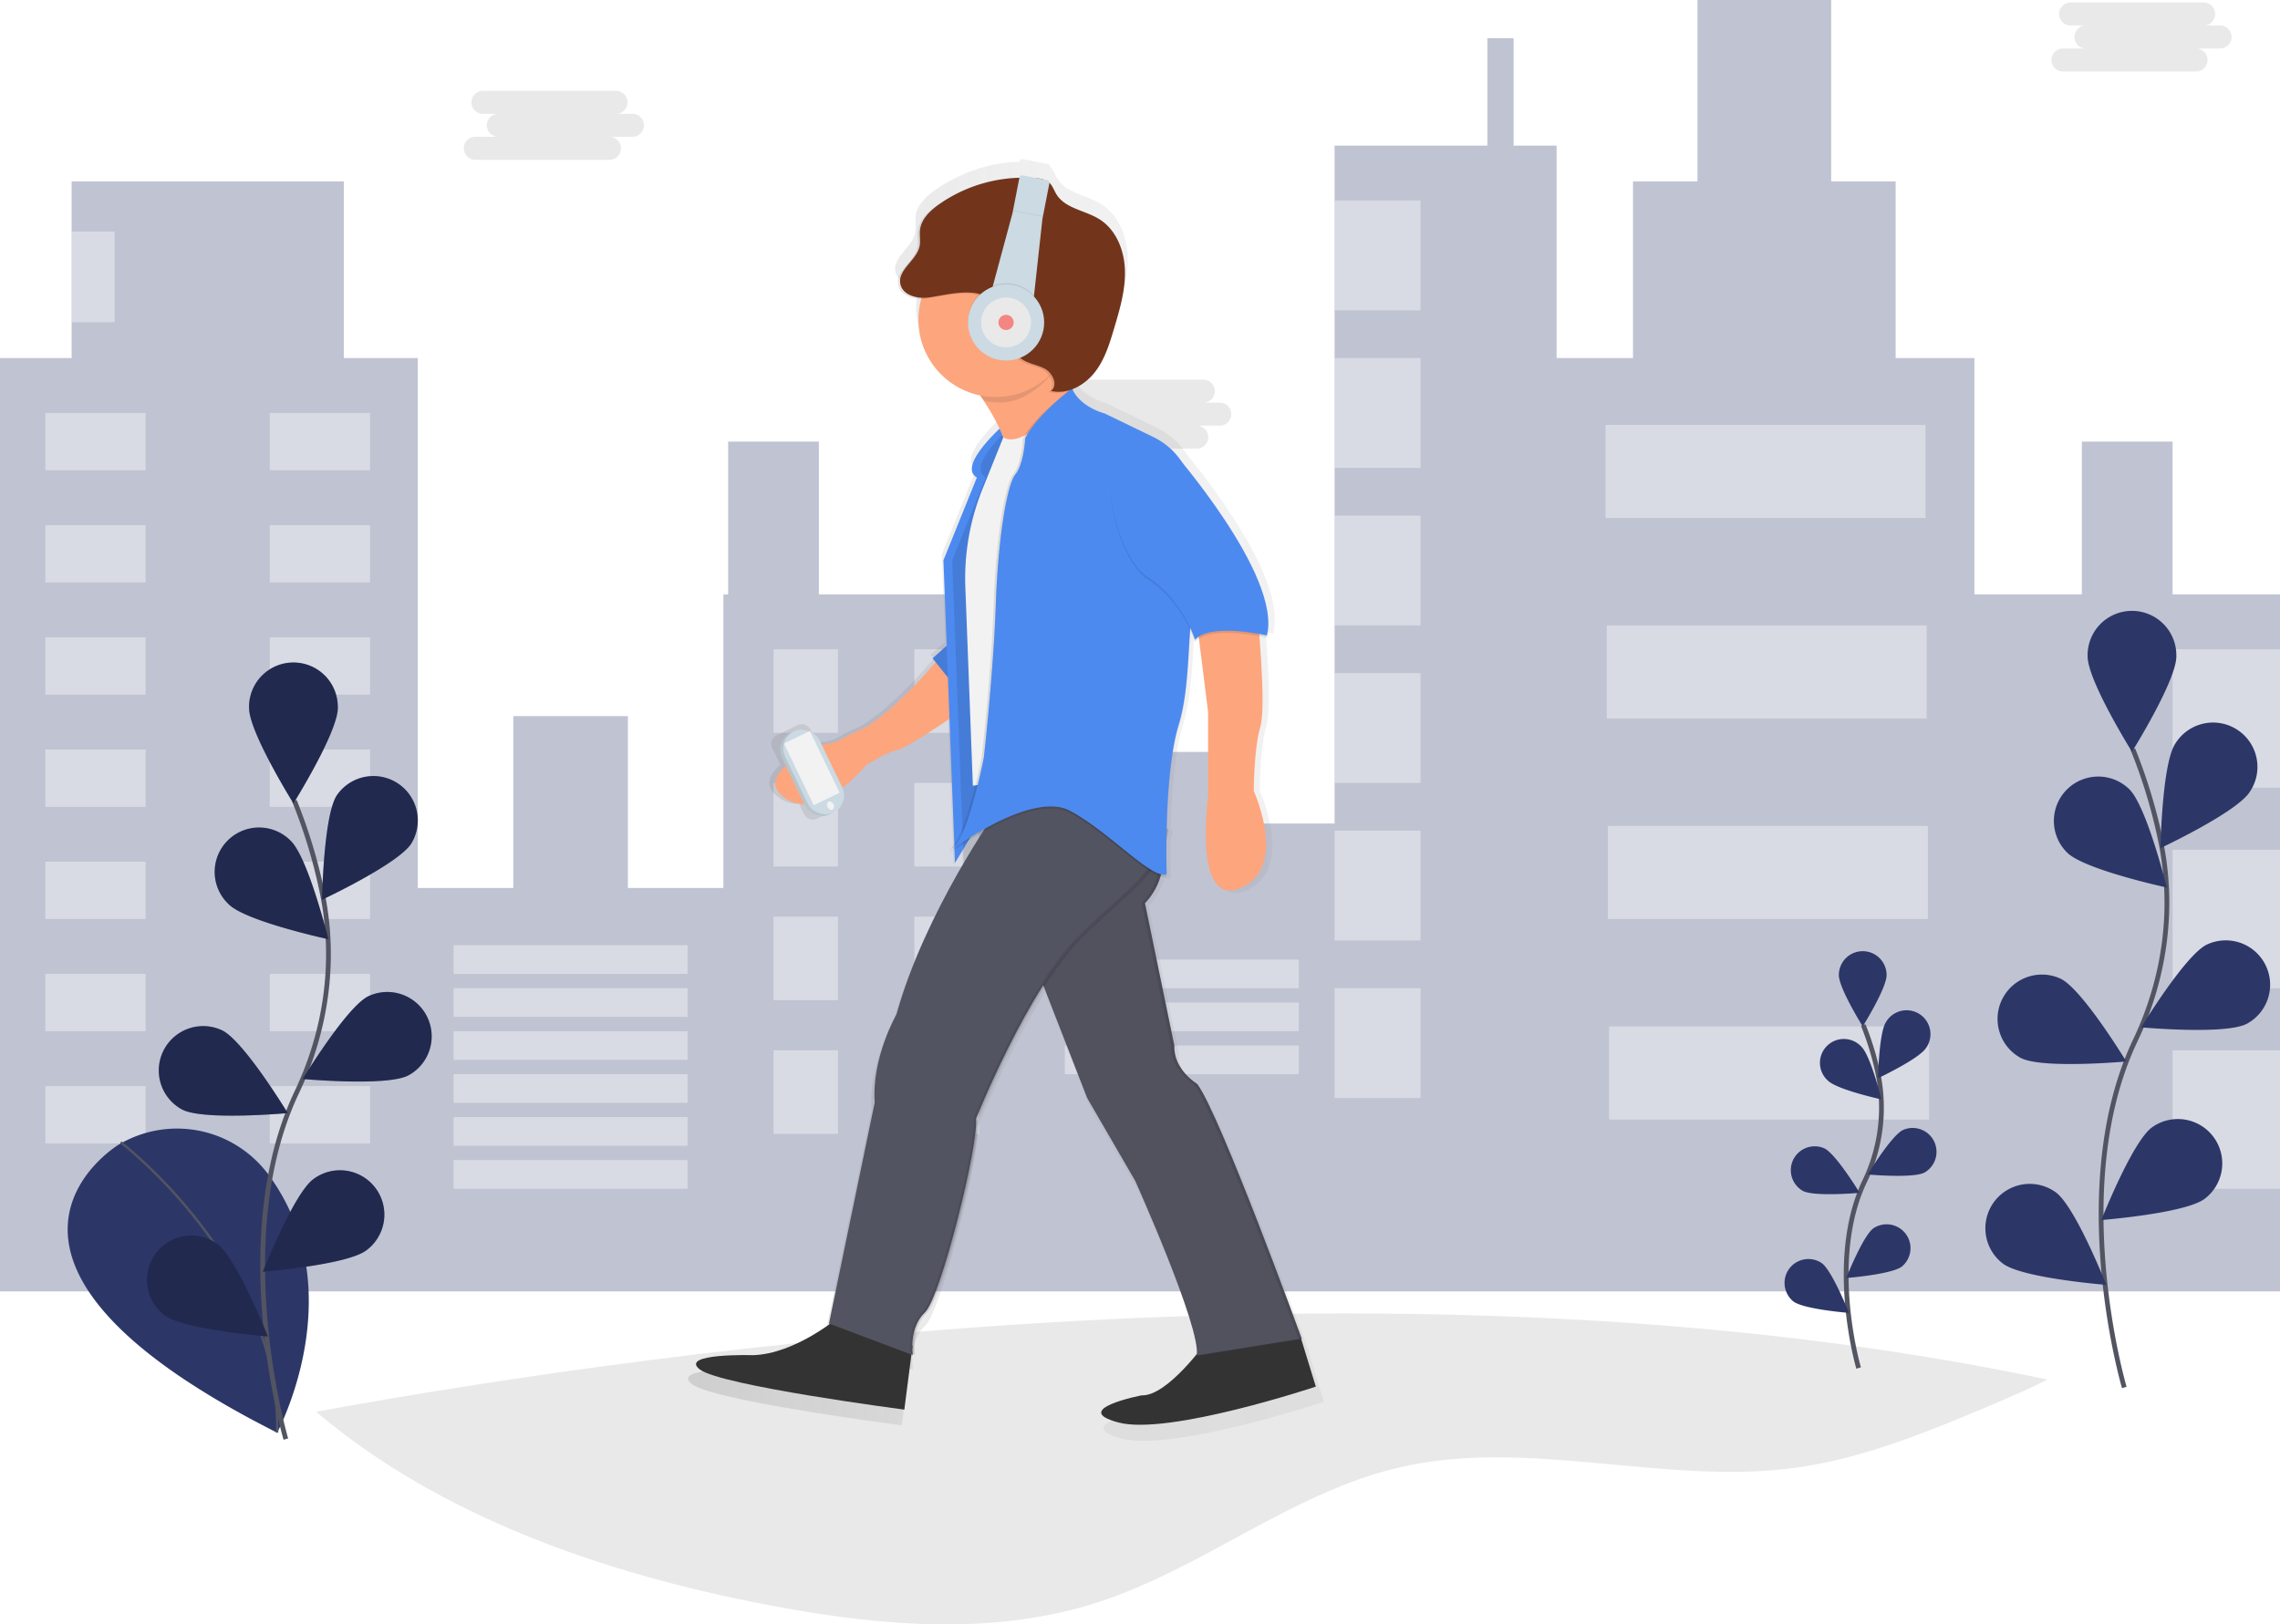 <svg id="a1e1094a-0c8c-49ef-9e46-7b691cb0c375" data-name="Layer 1" xmlns="http://www.w3.org/2000/svg" xmlns:xlink="http://www.w3.org/1999/xlink" width="955" height="680.5" viewBox="0 0 955 680.5"><defs><linearGradient id="24f03e8c-5c7e-4fae-8483-b5d808403054" x1="410.65" y1="444.9" x2="677" y2="444.9" gradientUnits="userSpaceOnUse"><stop offset="0" stop-color="gray" stop-opacity="0.25"/><stop offset="0.54" stop-color="gray" stop-opacity="0.12"/><stop offset="1" stop-color="gray" stop-opacity="0.1"/></linearGradient><linearGradient id="00c9c3cb-352a-4ad1-9ec3-c89fe8d1d33c" x1="518.88" y1="466.38" x2="520.07" y2="466.38" xlink:href="#24f03e8c-5c7e-4fae-8483-b5d808403054"/><linearGradient id="120917fe-dde0-4ef5-b791-4b8cdc7eaea0" x1="519.81" y1="467.31" x2="521.01" y2="467.31" xlink:href="#24f03e8c-5c7e-4fae-8483-b5d808403054"/><linearGradient id="d6588c0b-28b1-4044-81f0-862b52dadcf0" x1="519.81" y1="466.38" x2="521.01" y2="466.38" xlink:href="#24f03e8c-5c7e-4fae-8483-b5d808403054"/></defs><title>walk in the city</title><path d="M-10.73,747.34" transform="translate(-122.5 -109.75)" fill="none" stroke="#535461" stroke-miterlimit="10" stroke-width="2"/><path d="M980.07,687.7c-7.12,3.67-14.58,6.84-21.94,10-27.19,11.48-54.79,23.06-84,27C819.27,732,762.66,712,708.76,724.48c-45.15,10.42-82.49,42.35-126.6,56.57-20.51,6.61-41.85,9.2-63.38,9.2H516q-4-.05-7.94-.2c-21.83-.82-43.75-4.05-65.15-8.18-67.57-13-136.34-36.83-188-80.7C405.33,673.69,715.18,631.51,980.07,687.7Z" transform="translate(-122.5 -109.75)" fill="#252223" opacity="0.1"/><polygon points="910 249 910 185 872 185 872 249 827 249 827 150 794 150 794 76 767 76 767 0 711 0 711 76 684 76 684 150 652 150 652 61 634 61 634 16 623 16 623 61 559 61 559 345 510 345 510 315 480 315 480 345 431 345 431 249 343 249 343 185 305 185 305 249 303 249 303 372 263 372 263 300 215 300 215 372 175 372 175 150 144 150 144 76 30 76 30 150 0 150 0 541 175 541 303 541 431 541 559 541 652 541 827 541 955 541 955 249 910 249" fill="#2c3768" opacity="0.3"/><rect x="19" y="173" width="42" height="24" fill="#fff" opacity="0.4"/><rect x="235.5" y="282.75" width="42" height="24" transform="translate(390.5 479.75) rotate(-180)" fill="#fff" opacity="0.4"/><rect x="19" y="220" width="42" height="24" fill="#fff" opacity="0.4"/><rect x="235.5" y="329.75" width="42" height="24" transform="translate(390.5 573.75) rotate(-180)" fill="#fff" opacity="0.4"/><rect x="19" y="267" width="42" height="24" fill="#fff" opacity="0.4"/><rect x="235.5" y="376.75" width="42" height="24" transform="translate(390.5 667.75) rotate(-180)" fill="#fff" opacity="0.4"/><rect x="19" y="314" width="42" height="24" fill="#fff" opacity="0.4"/><rect x="235.5" y="423.75" width="42" height="24" transform="translate(390.5 761.75) rotate(-180)" fill="#fff" opacity="0.4"/><rect x="19" y="361" width="42" height="24" fill="#fff" opacity="0.4"/><rect x="235.5" y="470.75" width="42" height="24" transform="translate(390.5 855.75) rotate(-180)" fill="#fff" opacity="0.4"/><rect x="19" y="408" width="42" height="24" fill="#fff" opacity="0.4"/><rect x="235.5" y="517.75" width="42" height="24" transform="translate(390.5 949.75) rotate(-180)" fill="#fff" opacity="0.4"/><rect x="19" y="455" width="42" height="24" fill="#fff" opacity="0.4"/><rect x="235.5" y="564.75" width="42" height="24" transform="translate(390.5 1043.75) rotate(-180)" fill="#fff" opacity="0.4"/><rect x="190" y="396" width="98" height="12" fill="#fff" opacity="0.4"/><rect x="190" y="414" width="98" height="12" fill="#fff" opacity="0.4"/><rect x="190" y="432" width="98" height="12" fill="#fff" opacity="0.4"/><rect x="446" y="402" width="98" height="12" fill="#fff" opacity="0.4"/><rect x="446" y="420" width="98" height="12" fill="#fff" opacity="0.4"/><rect x="446" y="438" width="98" height="12" fill="#fff" opacity="0.4"/><rect x="190" y="450" width="98" height="12" fill="#fff" opacity="0.4"/><rect x="190" y="468" width="98" height="12" fill="#fff" opacity="0.4"/><rect x="190" y="486" width="98" height="12" fill="#fff" opacity="0.4"/><rect x="324" y="272" width="27" height="35" fill="#fff" opacity="0.4"/><rect x="505.5" y="381.75" width="27" height="35" transform="translate(915.5 688.75) rotate(-180)" fill="#fff" opacity="0.4"/><rect x="324" y="328" width="27" height="35" fill="#fff" opacity="0.4"/><rect x="505.5" y="437.75" width="27" height="35" transform="translate(915.5 800.75) rotate(-180)" fill="#fff" opacity="0.4"/><rect x="324" y="384" width="27" height="35" fill="#fff" opacity="0.4"/><rect x="505.5" y="493.75" width="27" height="35" transform="translate(915.5 912.75) rotate(-180)" fill="#fff" opacity="0.4"/><rect x="324" y="440" width="27" height="35" fill="#fff" opacity="0.4"/><rect x="505.5" y="549.75" width="27" height="35" transform="translate(915.5 1024.75) rotate(-180)" fill="#fff" opacity="0.4"/><rect x="559" y="84" width="36" height="46" fill="#fff" opacity="0.4"/><rect x="559" y="150" width="36" height="46" fill="#fff" opacity="0.4"/><rect x="559" y="216" width="36" height="46" fill="#fff" opacity="0.4"/><rect x="559" y="282" width="36" height="46" fill="#fff" opacity="0.4"/><rect x="559" y="348" width="36" height="46" fill="#fff" opacity="0.4"/><rect x="559" y="414" width="36" height="46" fill="#fff" opacity="0.4"/><rect x="672.5" y="178" width="134" height="39" fill="#fff" opacity="0.4"/><rect x="673" y="262" width="134" height="39" fill="#fff" opacity="0.4"/><rect x="673.5" y="346" width="134" height="39" fill="#fff" opacity="0.4"/><rect x="674" y="430" width="134" height="39" fill="#fff" opacity="0.4"/><rect x="30" y="97" width="18" height="38" fill="#fff" opacity="0.4"/><rect x="910" y="272" width="45" height="58" fill="#fff" opacity="0.4"/><rect x="910" y="356" width="45" height="58" fill="#fff" opacity="0.4"/><rect x="910" y="440" width="45" height="58" fill="#fff" opacity="0.4"/><path d="M172.17,589.3S93.44,636.8,238.57,709.93c0,0,32-59.36-3.38-107.76a47.66,47.66,0,0,0-61.83-13.55Z" transform="translate(-122.5 -109.75)" fill="#2c3768"/><path d="M173.08,588.3s67.37,51.55,65.49,121.63" transform="translate(-122.5 -109.75)" fill="none" stroke="#535461" stroke-miterlimit="10"/><path d="M242.23,712.63s-24.67-83.76,4.63-145.41c12.3-25.87,16.38-54.92,10.7-83a222.5,222.5,0,0,0-11.75-39" transform="translate(-122.5 -109.75)" fill="none" stroke="#535461" stroke-miterlimit="10" stroke-width="2"/><path d="M264,406.31c0,10.27-18.59,40-18.59,40s-18.59-29.77-18.59-40a18.59,18.59,0,1,1,37.17,0Z" transform="translate(-122.5 -109.75)" fill="#2c3768"/><path d="M294.76,463.17c-5.58,8.62-37.36,23.5-37.36,23.5s.58-35.09,6.16-43.71a18.59,18.59,0,0,1,31.2,20.2Z" transform="translate(-122.5 -109.75)" fill="#2c3768"/><path d="M293.41,560.34c-9.17,4.62-44.11,1.43-44.11,1.43s18.21-30,27.38-34.62a18.59,18.59,0,0,1,16.74,33.19Z" transform="translate(-122.5 -109.75)" fill="#2c3768"/><path d="M275.84,633.63c-8.25,6.1-43.24,8.86-43.24,8.86s12.88-32.64,21.13-38.75a18.59,18.59,0,1,1,22.11,29.89Z" transform="translate(-122.5 -109.75)" fill="#2c3768"/><path d="M218.37,488.66c7.36,7.15,41.67,14.56,41.67,14.56s-8.4-34.07-15.76-41.23a18.59,18.59,0,1,0-25.9,26.66Z" transform="translate(-122.5 -109.75)" fill="#2c3768"/><path d="M198.91,574.63c9.17,4.62,44.11,1.43,44.11,1.43s-18.21-30-27.38-34.62a18.59,18.59,0,0,0-16.74,33.19Z" transform="translate(-122.5 -109.75)" fill="#2c3768"/><path d="M191.46,660.79c8.25,6.1,43.24,8.86,43.24,8.86S221.82,637,213.56,630.9a18.59,18.59,0,0,0-22.11,29.89Z" transform="translate(-122.5 -109.75)" fill="#2c3768"/><path d="M264,406.31c0,10.27-18.59,40-18.59,40s-18.59-29.77-18.59-40a18.59,18.59,0,1,1,37.17,0Z" transform="translate(-122.5 -109.75)" opacity="0.25"/><path d="M294.76,463.17c-5.58,8.62-37.36,23.5-37.36,23.5s.58-35.09,6.16-43.71a18.59,18.59,0,0,1,31.2,20.2Z" transform="translate(-122.5 -109.75)" opacity="0.25"/><path d="M293.41,560.34c-9.17,4.62-44.11,1.43-44.11,1.43s18.21-30,27.38-34.62a18.59,18.59,0,0,1,16.74,33.19Z" transform="translate(-122.5 -109.75)" opacity="0.25"/><path d="M275.84,633.63c-8.25,6.1-43.24,8.86-43.24,8.86s12.88-32.64,21.13-38.75a18.59,18.59,0,1,1,22.11,29.89Z" transform="translate(-122.5 -109.75)" opacity="0.25"/><path d="M218.37,488.66c7.36,7.15,41.67,14.56,41.67,14.56s-8.4-34.07-15.76-41.23a18.59,18.59,0,1,0-25.9,26.66Z" transform="translate(-122.5 -109.75)" opacity="0.25"/><path d="M198.91,574.63c9.17,4.62,44.11,1.43,44.11,1.43s-18.21-30-27.38-34.62a18.59,18.59,0,0,0-16.74,33.19Z" transform="translate(-122.5 -109.75)" opacity="0.25"/><path d="M191.46,660.79c8.25,6.1,43.24,8.86,43.24,8.86S221.82,637,213.56,630.9a18.59,18.59,0,0,0-22.11,29.89Z" transform="translate(-122.5 -109.75)" opacity="0.25"/><path d="M1012.28,691s-24.67-83.76,4.63-145.41c12.3-25.87,16.38-54.92,10.7-83a222.5,222.5,0,0,0-11.75-39" transform="translate(-122.5 -109.75)" fill="none" stroke="#535461" stroke-miterlimit="10" stroke-width="2"/><path d="M1034.09,384.68c0,10.27-18.59,40-18.59,40s-18.59-29.77-18.59-40a18.59,18.59,0,1,1,37.17,0Z" transform="translate(-122.5 -109.75)" fill="#2c3768"/><path d="M1064.81,441.54c-5.58,8.62-37.36,23.5-37.36,23.5s.58-35.09,6.16-43.71a18.59,18.59,0,1,1,31.2,20.2Z" transform="translate(-122.5 -109.75)" fill="#2c3768"/><path d="M1063.47,538.71c-9.17,4.62-44.11,1.43-44.11,1.43s18.21-30,27.38-34.62a18.59,18.59,0,0,1,16.74,33.19Z" transform="translate(-122.5 -109.75)" fill="#2c3768"/><path d="M1045.9,612c-8.25,6.1-43.24,8.86-43.24,8.86s12.88-32.64,21.13-38.75A18.59,18.59,0,0,1,1045.9,612Z" transform="translate(-122.5 -109.75)" fill="#2c3768"/><path d="M988.42,467c7.36,7.15,41.67,14.56,41.67,14.56s-8.4-34.07-15.76-41.23A18.59,18.59,0,0,0,988.42,467Z" transform="translate(-122.5 -109.75)" fill="#2c3768"/><path d="M969,553c9.17,4.62,44.11,1.43,44.11,1.43s-18.21-30-27.38-34.62A18.59,18.59,0,0,0,969,553Z" transform="translate(-122.5 -109.75)" fill="#2c3768"/><path d="M961.51,639.16c8.25,6.1,43.24,8.86,43.24,8.86s-12.88-32.64-21.13-38.75a18.59,18.59,0,0,0-22.11,29.89Z" transform="translate(-122.5 -109.75)" fill="#2c3768"/><path d="M901,682.85s-13.26-45,2.49-78.14a71.09,71.09,0,0,0,5.75-44.6,119.57,119.57,0,0,0-6.31-20.93" transform="translate(-122.5 -109.75)" fill="none" stroke="#535461" stroke-miterlimit="10" stroke-width="2"/><path d="M912.72,518.23c0,5.52-10,21.51-10,21.51s-10-16-10-21.51a10,10,0,0,1,20,0Z" transform="translate(-122.5 -109.75)" fill="#2c3768"/><path d="M929.23,548.79c-3,4.63-20.08,12.63-20.08,12.63s.31-18.86,3.31-23.49a10,10,0,1,1,16.77,10.86Z" transform="translate(-122.5 -109.75)" fill="#2c3768"/><path d="M928.51,601c-4.93,2.48-23.71.77-23.71.77s9.79-16.12,14.71-18.6a10,10,0,0,1,9,17.84Z" transform="translate(-122.5 -109.75)" fill="#2c3768"/><path d="M919.06,640.39c-4.44,3.28-23.24,4.76-23.24,4.76s6.92-17.54,11.36-20.82a10,10,0,0,1,11.88,16.06Z" transform="translate(-122.5 -109.75)" fill="#2c3768"/><path d="M888.18,562.49c4,3.84,22.39,7.83,22.39,7.83s-4.51-18.31-8.47-22.15a10,10,0,1,0-13.92,14.33Z" transform="translate(-122.5 -109.75)" fill="#2c3768"/><path d="M877.72,608.69c4.93,2.48,23.71.77,23.71.77s-9.79-16.12-14.71-18.6a10,10,0,0,0-9,17.84Z" transform="translate(-122.5 -109.75)" fill="#2c3768"/><path d="M873.72,655c4.44,3.28,23.24,4.76,23.24,4.76S890,642.21,885.6,638.93A10,10,0,0,0,873.72,655Z" transform="translate(-122.5 -109.75)" fill="#2c3768"/><path d="M387.18,157.43H380.3a4.82,4.82,0,1,0,0-9.63H324.57a4.82,4.82,0,0,0,0,9.63h6.88a4.82,4.82,0,1,0,0,9.63h-9.63a4.82,4.82,0,1,0,0,9.63h55.73a4.82,4.82,0,1,0,0-9.63h9.63a4.82,4.82,0,1,0,0-9.63Z" transform="translate(-122.5 -109.75)" fill="#252223" opacity="0.1"/><path d="M633.18,278.43H626.3a4.82,4.82,0,1,0,0-9.63H570.57a4.82,4.82,0,0,0,0,9.63h6.88a4.82,4.82,0,1,0,0,9.63h-9.63a4.82,4.82,0,1,0,0,9.63h55.73a4.82,4.82,0,1,0,0-9.63h9.63a4.82,4.82,0,1,0,0-9.63Z" transform="translate(-122.5 -109.75)" fill="#252223" opacity="0.1"/><path d="M1052.18,120.43h-6.88a4.82,4.82,0,1,0,0-9.63H989.57a4.82,4.82,0,0,0,0,9.63h6.88a4.82,4.82,0,1,0,0,9.63h-9.63a4.82,4.82,0,1,0,0,9.63h55.73a4.82,4.82,0,0,0,0-9.63h9.63a4.82,4.82,0,1,0,0-9.63Z" transform="translate(-122.5 -109.75)" fill="#252223" opacity="0.1"/><path d="M670.7,676.43l.22,0S635.83,580,626,566.93c0,0-10.29-6.08-9.82-16.37l-12.63-61.28s.19-.19.51-.54l.27-.3.31-.36a29.35,29.35,0,0,0,4.19-6.59l.2-.46a25.27,25.27,0,0,0,1.18-3.31,3.49,3.49,0,0,0,2.69-.14s0-.33,0-.92h0s-.12-3.63-.13-9.31c0-1.58,0-3.3,0-5.13.39-1.41.72-2.89,1-4.47l-.51-.24,0-.23-.43-.2c.35-13.45,1.49-30.64,4.78-42.35q.17-.62.36-1.23c3.89-12.79,4-28.4,5-41.6a42.42,42.42,0,0,1,2,5.11,7.81,7.81,0,0,1,1.69-1.43l3.92,31.37v37s-6.55,47.72,14,38.83,5.61-41.64,5.61-41.64,0-18.24,2.81-27.6c1.85-6.16.66-26.08-.38-39,2,.35,3.18.63,3.18.63a21.88,21.88,0,0,0,.61-5.73c.43-21.57-26.17-56.32-37-69.58a31.09,31.09,0,0,0-12.49-11l-20.81-10.08s-9.83-2.4-13.66-10c0-.13-.07-.26-.1-.39q.65-.29,1.28-.63a23.06,23.06,0,0,0,8.14-6.54c4.43-5.63,6.55-12.68,8.57-19.55,2.38-8.08,4.78-16.33,4.46-24.75s-3.86-17.17-11-21.64c-6.1-3.82-14.61-4.54-18.4-10.66-1-1.65-1.64-3.61-3-4.94a1.14,1.14,0,0,0-.92-1.18L551,176.44a1.14,1.14,0,0,0-1.34.9l0,.15a63.38,63.38,0,0,0-26.93,6.84,61.28,61.28,0,0,0-8.52,5c-3.85,2.72-7.64,6.33-8.19,11-.27,2.33.29,4.72-.18,7-1.27,6.11-9.46,10.09-8.26,16.22.81,4.16,5.52,5.95,9.93,6a33.22,33.22,0,0,0,25.25,41.48,95.94,95.94,0,0,1,8.4,14.3c-5.39,5.12-16.68,17-9.76,21L517,341.91l1.4,36.67L512.33,384l1.33,1.66c-6.8,7.92-22.54,25.23-34.05,29.84a35.58,35.58,0,0,0-4.8,2.36,19.37,19.37,0,0,1-6.89,2.7,19,19,0,0,0-3.16.62l-2.75-5.7a4.1,4.1,0,0,0-5.48-1.91l-1.69.81h0l-4,1.93-1.67.81h0l-1.26.61A4.1,4.1,0,0,0,446,423.2l3.33,6.9c-4.73,4.17-7.05,9.15-.6,13.79a14,14,0,0,0,8.55,2.7l2,4.19a4.1,4.1,0,0,0,5.48,1.91l2.93-1.42,5.68-2.74a4.1,4.1,0,0,0,1.91-5.48l-1.66-3.45a67.68,67.68,0,0,0,10.16-9.75s8.54-5.35,13.57-6.55c3.33-.79,15-8.46,22.24-13.32l2.06,54a11.46,11.46,0,0,1-1.58,1.94l1.61-1.14,0,.4a8.91,8.91,0,0,1-.69.74l.7-.5,0,.65a9,9,0,0,1-.73.78l.74-.52L522,472l3.52-5.84.22,5.84.82-1.36c-9.88,16.79-22.75,41.51-29.63,66.38,0,0-10.76,18.71-9.36,37.89l-19.65,95,.38.14c-6.4,4.62-19.89,13.09-33.12,13.43,0,0-31.81-.94-22.92,6.08s87.95,17.31,87.95,17.31l3-23.65.7.26s0-.13,0-.37l1,.37S503,671.72,510,665.17s23.39-73,22-83.27c0,0,12.56-31.39,28.28-56.42L578.76,573l20.58,35.55s27.38,60.88,26.5,74.44c-5.75,7-16,18-23.69,17.71,0,0-31.34,6.08-9.82,11.7S677,697,677,697Zm-137-217.66.19-.11c-1,1.51-2,3.18-3.14,5Z" transform="translate(-122.5 -109.75)" fill="url(#24f03e8c-5c7e-4fae-8483-b5d808403054)"/><path d="M520.07,465.94c-.77.56-1.19.87-1.19.87A5.07,5.07,0,0,0,520.07,465.94Z" transform="translate(-122.5 -109.75)" fill="url(#00c9c3cb-352a-4ad1-9ec3-c89fe8d1d33c)"/><path d="M521,466.88c-.77.56-1.19.87-1.19.87A5.07,5.07,0,0,0,521,466.88Z" transform="translate(-122.5 -109.75)" fill="url(#120917fe-dde0-4ef5-b791-4b8cdc7eaea0)"/><path d="M521,465.94c-.77.56-1.19.87-1.19.87A5.07,5.07,0,0,0,521,465.94Z" transform="translate(-122.5 -109.75)" fill="url(#d6588c0b-28b1-4044-81f0-862b52dadcf0)"/><path d="M628.05,671.5s-16.42,23.26-27.37,22.8c0,0-30.56,5.93-9.58,11.4s82.55-15.05,82.55-15.05l-7.32-23.85Z" transform="translate(-122.5 -109.75)" fill="#333"/><path d="M554.62,510l23.26,59.75L598,604.46s27.59,61.34,25.77,73.2l44-7.07s-34.21-94-43.78-106.72c0,0-10-5.93-9.58-16l-12.31-59.75s12-11.56,5.28-26q-.51-1.11-1.18-2.24C597,444.37,562.38,453,562.38,453Z" transform="translate(-122.5 -109.75)" fill="#535461"/><path d="M554.62,510l23.26,59.75L598,604.46s27.59,61.34,25.77,73.2l44-7.07s-34.21-94-43.78-106.72c0,0-10-5.93-9.58-16l-12.31-59.75s12-11.56,5.28-26q-.51-1.11-1.18-2.24C597,444.37,562.38,453,562.38,453Z" transform="translate(-122.5 -109.75)" opacity="0.03"/><g opacity="0.1"><path d="M623.95,563.87s-10-5.93-9.58-16l-12.31-59.75s12-11.56,5.28-26q-.51-1.11-1.18-2.24c-4.42-7.52-14.86-9.36-24.43-9.25,9.18.08,18.84,2.09,23.06,9.25q.67,1.13,1.18,2.24c6.69,14.48-5.28,26-5.28,26L613,547.9c-.46,10,9.58,16,9.58,16,9.58,12.77,43.78,106.72,43.78,106.72l-42.62,6.85c0,.07,0,.15,0,.22l44-7.07S633.53,576.64,623.95,563.87Z" transform="translate(-122.5 -109.75)"/></g><path d="M473.9,661.47s-18.24,15.51-36,16c0,0-31-.91-22.35,5.93s85.74,16.88,85.74,16.88l3.43-26.69Z" transform="translate(-122.5 -109.75)" fill="#333"/><g opacity="0.1"><path d="M540.94,449.39s-30.1,42.42-42,85.29c0,0-10.49,18.24-9.12,36.94L470.7,664.21l35.12,13.23s-1.82-11.4,5-17.79,22.8-71.15,21.44-81.18c0,0,21.89-54.73,43.78-76.17s32.79-26.38,36-44.89C612.06,457.41,560.55,432.51,540.94,449.39Z" transform="translate(-122.5 -109.75)"/></g><path d="M540,449.39s-30.1,42.42-42,85.29c0,0-10.49,18.24-9.12,36.94l-19.16,92.59,35.12,13.23s-1.82-11.4,5-17.79,22.8-71.15,21.44-81.18c0,0,21.89-54.73,43.78-76.17s32.79-26.38,36-44.89C611.15,457.41,559.64,432.51,540,449.39Z" transform="translate(-122.5 -109.75)" fill="#535461"/><g opacity="0.1"><path d="M559.47,443.07c22.61.27,50.77,13.88,50.77,13.88-3.22,18.51-14.11,23.45-36,44.89S530.45,578,530.45,578c1.37,10-14.59,74.8-21.44,81.18-6,5.56-5.34,14.91-5.09,17.25l1.44.54s-1.82-11.4,5-17.79S533.19,588,531.82,578c0,0,21.89-54.73,43.78-76.17s32.79-26.38,36-44.89C611.61,457,582.29,442.79,559.47,443.07Z" transform="translate(-122.5 -109.75)"/></g><path d="M517.68,383.26s-21.77,27.11-36.46,33a34.69,34.69,0,0,0-4.68,2.3,18.89,18.89,0,0,1-6.72,2.63,16.47,16.47,0,0,0-5.09,1.34c-7.64,3.52-25.26,13-13.63,21.4,14.59,10.49,34.21-13.68,34.21-13.68s8.33-5.22,13.23-6.39S525.89,407,525.89,407Z" transform="translate(-122.5 -109.75)" fill="#fda57d"/><polygon points="399.28 268.03 390.62 275.79 403.39 291.75 399.28 268.03" fill="#4d8af0"/><g opacity="0.1"><polygon points="399.28 268.03 390.62 275.79 403.39 291.75 399.28 268.03"/></g><path d="M543.74,287s-20.76,17.79-12.07,22.8l-14,34.66,4.83,126.79,19.79-32.84-13.52-71.15s-3.86-42.42,7.24-52.45l10.62-21Z" transform="translate(-122.5 -109.75)" fill="#4d8af0"/><g opacity="0.1"><path d="M547.39,287s-20.76,17.79-12.07,22.8l-14,34.66,4.83,126.79,19.79-32.84-13.52-71.15s-3.86-42.42,7.24-52.45l10.62-21Z" transform="translate(-122.5 -109.75)"/></g><path d="M527.71,268.32s16.88,20.52,16.42,32.38,31.93-20.52,31.93-20.52-12.31-15.05-9.12-31S527.71,268.32,527.71,268.32Z" transform="translate(-122.5 -109.75)" fill="#fda57d"/><path d="M623.95,371.4l4.56,36.49v36s-6.39,46.52,13.68,37.86,5.47-40.59,5.47-40.59,0-17.79,2.74-26.91S649,365,649,365Z" transform="translate(-122.5 -109.75)" fill="#fda57d"/><path d="M561.46,285.2s-12.31,11.86-18.7,7.75L534,314.72a100,100,0,0,0-7.12,41.94L530,438.9l13.68-1.82,4.56-78,6.84-47.43Z" transform="translate(-122.5 -109.75)" fill="#f2f2f2"/><g opacity="0.1"><path d="M571.73,272.66S555.53,283.83,551,293.41c0,0-.46,10.49-4.1,15.05s-7.3,27.37-8.21,54.73-5,63.85-5,63.85-6.84,35.57-14.14,39.22c0,0,33.75-25.54,50.17-16.88s35.12,29.65,40.59,26.45c0,0-1.32-40,4.67-61.29q.17-.61.35-1.19c6.39-21,2.28-49.71,9.58-62,0,0,0-22.29-4.21-38.94a30.09,30.09,0,0,0-16.1-19.65l-20.28-9.82S573.55,281.32,571.73,272.66Z" transform="translate(-122.5 -109.75)"/></g><g opacity="0.1"><path d="M571.73,272.66s-15.28,12.09-19.84,21.66c0,0-.46,10.49-4.1,15.05s-7.3,27.37-8.21,54.73-5,63.85-5,63.85-6.84,35.57-14.14,39.22c0,0,33.75-25.54,50.17-16.88s35.12,29.65,40.59,26.45c0,0-1.32-40,4.67-61.29q.17-.61.35-1.19c6.39-21,2.28-49.71,9.58-62,0,0,0-22.29-4.21-38.94a30.09,30.09,0,0,0-16.1-19.65l-20.28-9.82S573.55,281.32,571.73,272.66Z" transform="translate(-122.5 -109.75)"/></g><path d="M571.5,272.43s-15.05,11.4-19.61,21c0,0-.46,10.49-4.1,15.05s-7.3,27.37-8.21,54.73-5,63.85-5,63.85-6.84,35.57-14.14,39.22c0,0,33.75-25.54,50.17-16.88S605.7,479,611.18,475.84c0,0-1.32-40,4.67-61.29q.17-.61.35-1.19c6.39-21,2.28-49.71,9.58-62,0,0,0-22.29-4.21-38.94a30.09,30.09,0,0,0-16.1-19.65l-20.28-9.82S574.92,280.41,571.5,272.43Z" transform="translate(-122.5 -109.75)" fill="#4d8af0"/><g opacity="0.1"><path d="M613.23,299.11s46.29,52.68,39.91,77.76c0,0-23.72-5.47-30.1,1.82,0,0-5-16.88-20.07-26.45S574,281.32,613.23,299.11Z" transform="translate(-122.5 -109.75)"/></g><path d="M613.23,298.2s46.29,52.68,39.91,77.76c0,0-23.72-5.47-30.1,1.82,0,0-5-16.88-20.07-26.45S574,280.41,613.23,298.2Z" transform="translate(-122.5 -109.75)" fill="#4d8af0"/><g opacity="0.1"><path d="M568.08,259.43c-.72-3.68-.12-4,.68-8,3.19-16-39.22,19.16-39.22,19.16s2.36,2.87,5.29,7.09a32.52,32.52,0,0,0,6.57.67C553,278.36,562.35,268.57,568.08,259.43Z" transform="translate(-122.5 -109.75)"/></g><circle cx="417.07" cy="133.94" r="32.38" fill="#fda57d"/><g opacity="0.1"><path d="M510.48,234.83c-4.77.64-10.85-1-11.77-5.67-1.16-6,6.82-9.85,8.06-15.81.46-2.24-.09-4.57.18-6.83.54-4.57,4.23-8.08,8-10.74a61.41,61.41,0,0,1,40.84-10.88,9.17,9.17,0,0,1,5.06,1.6c1.57,1.29,2.18,3.39,3.25,5.12,3.7,6,12,6.67,17.94,10.39,7,4.35,10.41,12.89,10.72,21.09s-2,16.25-4.35,24.13c-2,6.7-4,13.58-8.36,19.06s-11.49,9.32-18.28,7.67c3.11-2.24.85-7.44-2.52-9.27s-7.55-2.14-10.43-4.66-3.74-6.64-4.68-10.39c-1.18-4.73-2.9-9.53-6.35-13C531,229.89,518.79,233.71,510.48,234.83Z" transform="translate(-122.5 -109.75)"/></g><path d="M511.39,234.38c-4.77.64-10.85-1-11.77-5.67-1.16-6,6.82-9.85,8.06-15.81.46-2.24-.09-4.57.18-6.83.54-4.57,4.23-8.08,8-10.74a61.41,61.41,0,0,1,40.84-10.88,9.17,9.17,0,0,1,5.06,1.6c1.57,1.29,2.18,3.39,3.25,5.12,3.7,6,12,6.67,17.94,10.39,7,4.35,10.41,12.89,10.72,21.09s-2,16.25-4.35,24.13c-2,6.7-4,13.58-8.36,19.06s-11.49,9.32-18.28,7.67c3.11-2.24.85-7.44-2.52-9.27s-7.55-2.14-10.43-4.66S546,252.94,545,249.19c-1.18-4.73-2.9-9.53-6.35-13C531.92,229.43,519.7,233.26,511.39,234.38Z" transform="translate(-122.5 -109.75)" fill="#72351c"/><path d="M559.12,201.52l2.93-15a1.11,1.11,0,0,0-.88-1.31l-10.35-2a1.11,1.11,0,0,0-1.31.88l-2.93,15-10,37.08,18.35,3.58Z" transform="translate(-122.5 -109.75)" fill="#cbdae3"/><g opacity="0.1"><circle cx="421.4" cy="134.63" r="15.96"/></g><circle cx="421.4" cy="135.08" r="15.96" fill="#cbdae3"/><circle cx="421.4" cy="135.08" r="10.46" fill="#e9e9e9"/><circle cx="421.4" cy="135.08" r="3.19" fill="#f48681"/><rect x="546.68" y="198.95" width="12.77" height="0.46" transform="translate(-74.06 -212.08) rotate(11.05)" opacity="0.05"/><rect x="454.15" y="414.9" width="15.51" height="37.86" rx="7.75" ry="7.75" transform="translate(-265.09 133.94) rotate(-25.74)" fill="#cbdae3"/><g opacity="0.1"><rect x="454.15" y="414.9" width="15.51" height="37.86" rx="7.75" ry="7.75" transform="translate(-265.09 133.94) rotate(-25.74)"/></g><rect x="455.36" y="414.2" width="15.96" height="37.86" rx="7.98" ry="7.98" transform="translate(-264.64 134.5) rotate(-25.74)" fill="#cbdae3"/><rect x="456.51" y="417.12" width="12.06" height="28.73" transform="translate(-264.01 133.99) rotate(-25.74)" fill="#f2f2f2"/><ellipse cx="470.38" cy="447.2" rx="1.37" ry="1.82" transform="translate(-270.06 138.96) rotate(-25.74)" fill="#f2f2f2"/></svg>